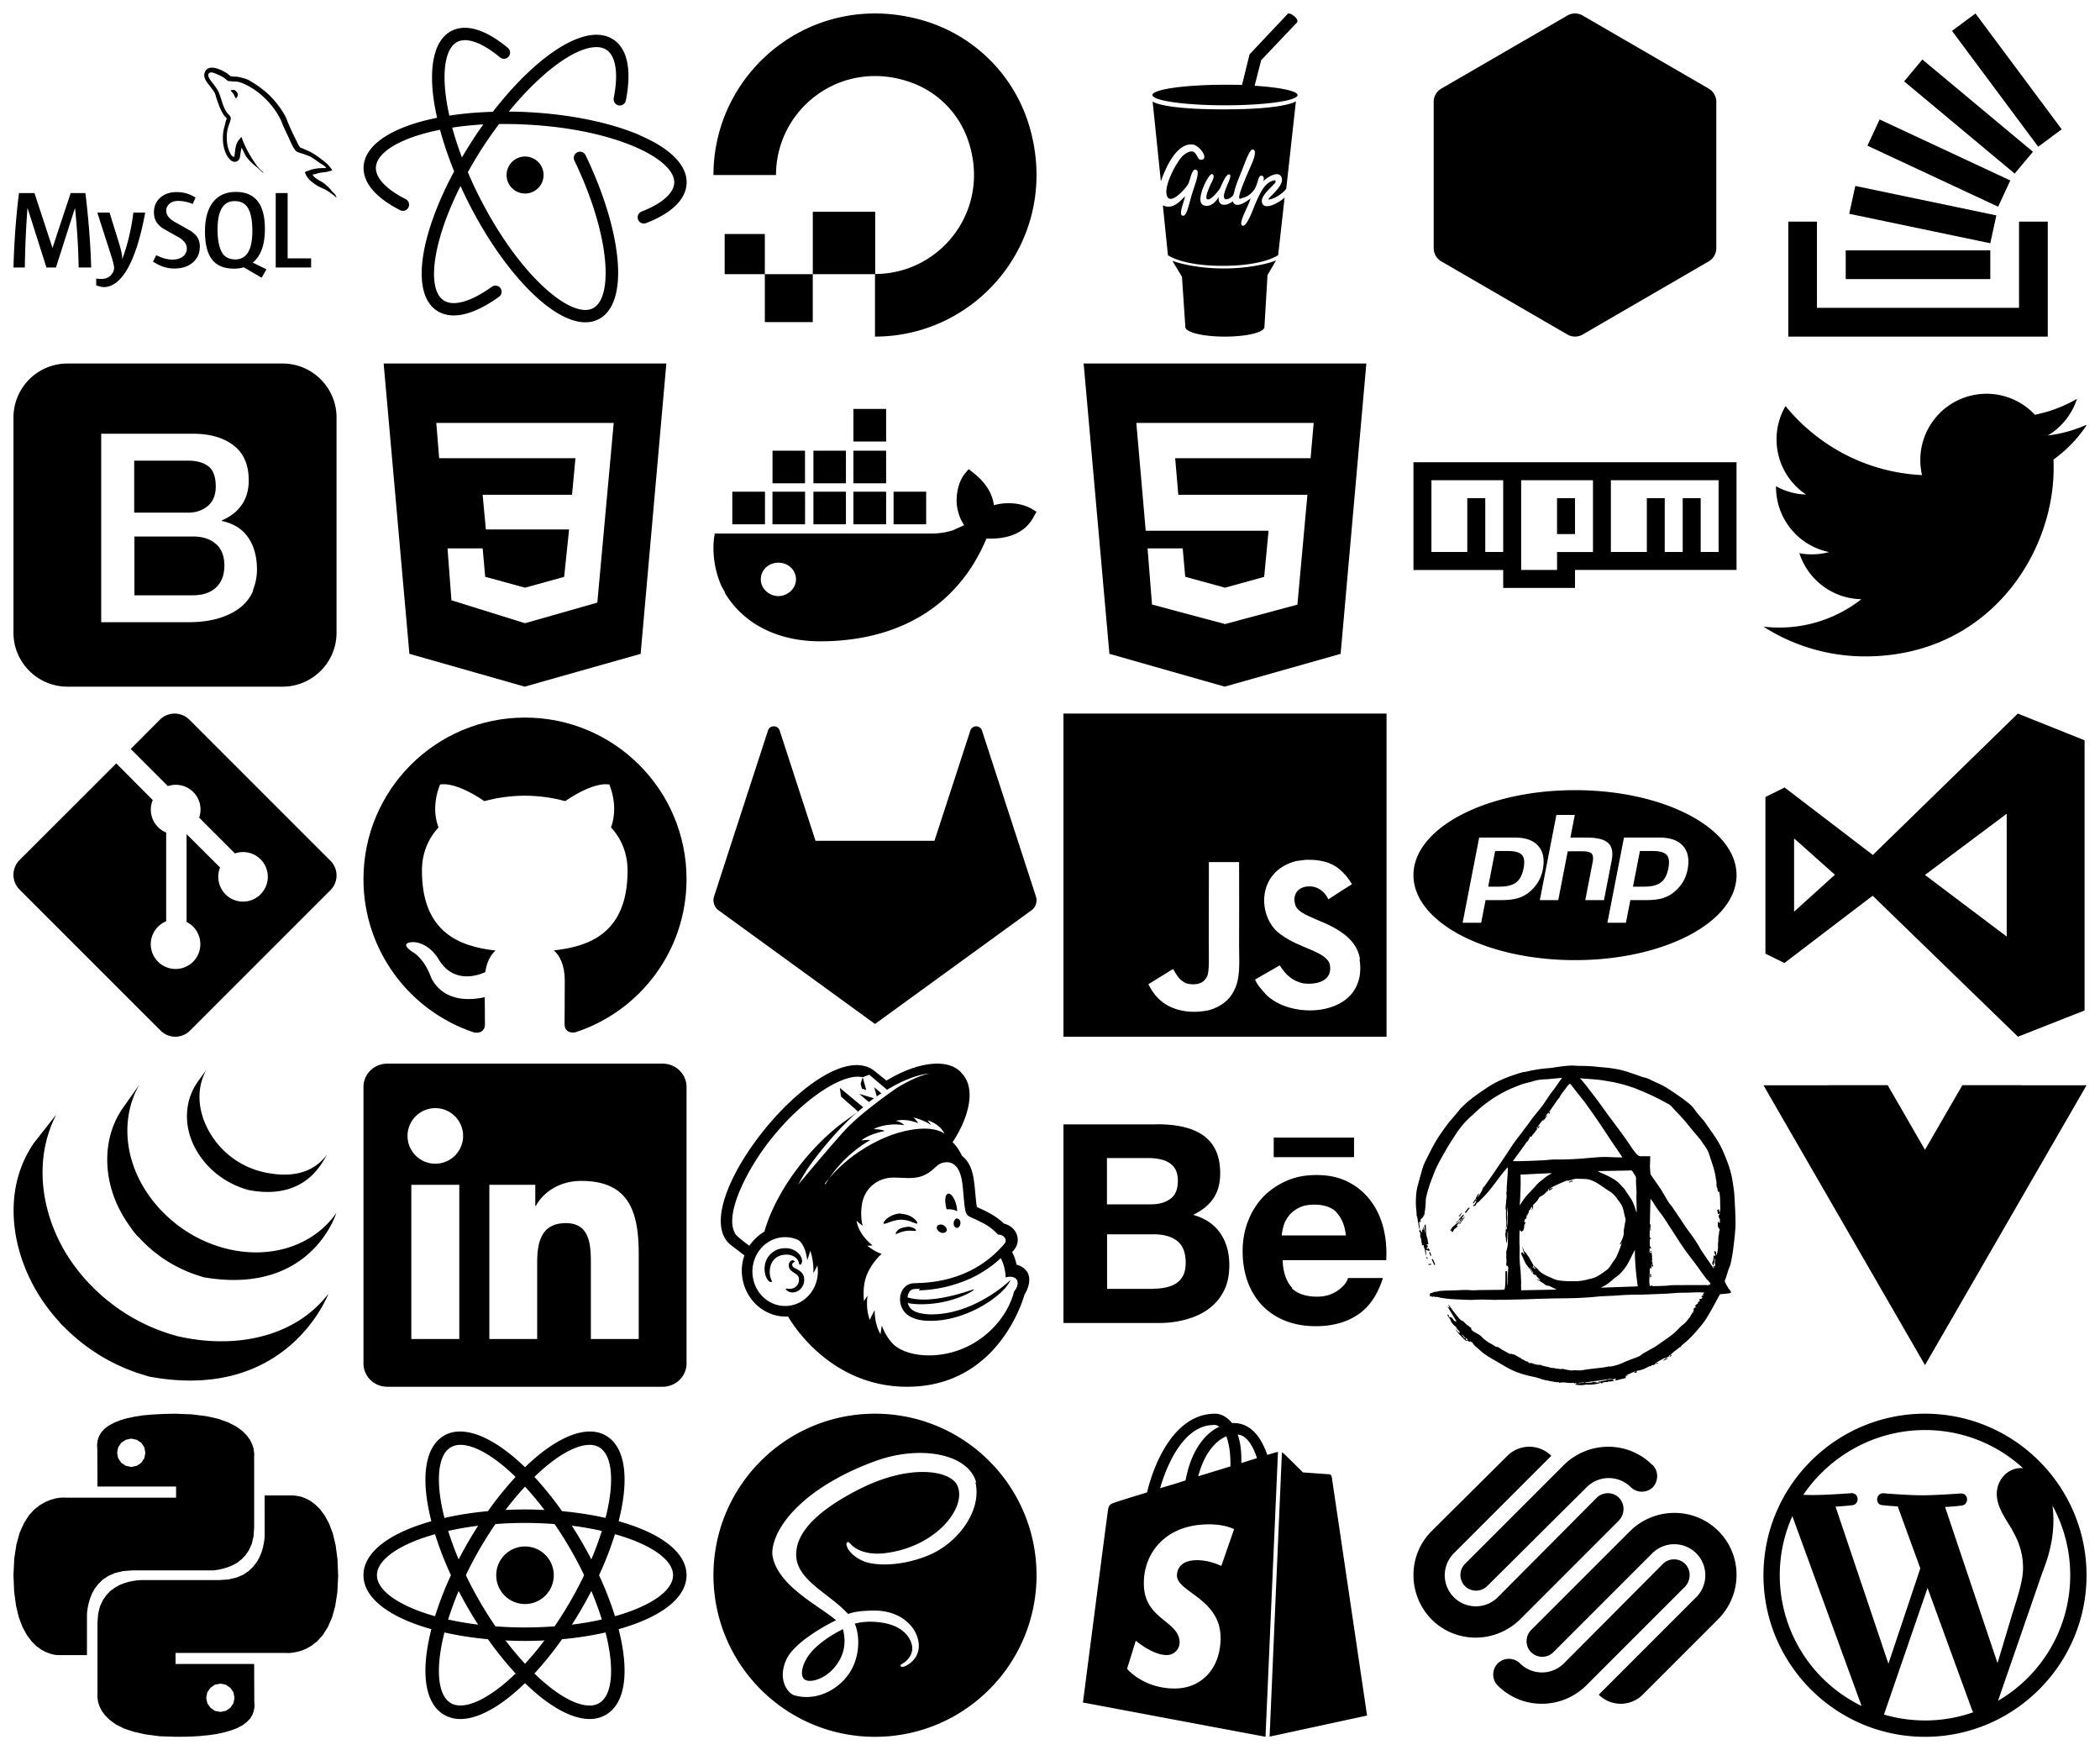 <svg width="156" height="130" xmlns="http://www.w3.org/2000/svg" xmlns:xlink="http://www.w3.org/1999/xlink"><svg viewBox="-1 -1 26 26" width="26" height="26" x="26" xmlns="http://www.w3.org/2000/svg"><path d="M20.496 9.026c-2.183-.93-5.116-1.53-8.25-1.695-.5-.03-.987-.04-1.45-.04 2.318-2.83 4.802-4.73 6.437-4.79.322-.013.595.055.813.196.706.458.905 1.768.545 3.59-.04.25.12.493.36.54.25.05.49-.11.54-.36.45-2.28.12-3.846-.94-4.538-.38-.248-.84-.365-1.35-.346-2.05.077-4.94 2.3-7.59 5.72-1.154.035-2.24.13-3.232.287-.646-2.897-.39-4.977.594-5.477.138-.073.285-.11.457-.124.697-.054 1.66.395 2.71 1.27.194.16.486.14.646-.06a.458.458 0 0 0-.06-.645C9.466 1.51 8.304 1 7.354 1.07a2.244 2.244 0 0 0-.803.22c-1.19.607-1.67 2.327-1.37 4.838.07.52.16 1.062.29 1.62C2.19 8.404.1 9.718.01 11.372c-.06 1.17.865 2.284 2.68 3.222a.46.46 0 1 0 .42-.816C1.66 13.032.88 12.19.927 11.42c.05-1.08 1.772-2.19 4.76-2.78.27.994.62 2.032 1.05 3.09-1.018 1.888-1.756 3.747-2.137 5.4-.56 2.465-.26 4.22.86 4.948.36.234.78.35 1.247.35.935 0 2.067-.46 3.347-1.372a.458.458 0 1 0-.53-.746c-1.544 1.103-2.844 1.472-3.562 1.003-.76-.495-.926-1.943-.46-3.976.32-1.386.907-2.93 1.708-4.52.2.438.41.876.63 1.313 1.425 2.796 3.17 5.227 4.91 6.845 1.386 1.29 2.674 1.963 3.735 1.963.35 0 .68-.075.976-.223 1.145-.585 1.64-2.21 1.398-4.575-.224-2.213-1.06-4.91-2.354-7.6a.46.46 0 1 0-.83.396c2.69 5.602 2.88 10.19 1.37 10.96-1.59.813-5.424-2.355-8.39-8.18-.34-.655-.637-1.3-.9-1.93.34-.608.7-1.22 1.095-1.83.395-.604.806-1.188 1.224-1.745h.394c.54 0 1.126.01 1.734.048 6.53.343 10.975 2.56 10.884 4.334-.04.765-.924 1.538-2.425 2.12a.464.464 0 0 0-.26.596.455.455 0 0 0 .593.262c1.905-.74 2.95-1.756 3.01-2.93.07-1.33-1.17-2.61-3.5-3.6v-.01zM8.08 9.45c-.27.415-.52.827-.764 1.244a23.66 23.66 0 0 1-.723-2.215c.713-.11 1.485-.19 2.31-.24-.28.39-.554.794-.82 1.21v-.01z"/><circle cx="12.005" cy="12" r="1.375"/></svg><svg viewBox="-1 -1 26 26" width="26" height="26" x="78" y="78" xmlns="http://www.w3.org/2000/svg"><path d="M6.938 4.503c.702 0 1.34.06 1.92.188.577.13 1.07.33 1.485.61.41.28.733.65.96 1.12.225.47.34 1.05.34 1.73 0 .74-.17 1.36-.507 1.86-.338.5-.837.9-1.502 1.22.906.26 1.576.72 2.022 1.37.448.66.665 1.45.665 2.36 0 .75-.13 1.39-.41 1.93-.28.55-.67 1-1.16 1.35-.48.348-1.05.6-1.67.767a7.316 7.316 0 0 1-1.91.254H0V4.51h6.938v-.007zM16.94 16.665c.44.428 1.073.643 1.894.643.59 0 1.1-.148 1.53-.447.424-.29.68-.61.78-.94h2.588c-.403 1.28-1.048 2.2-1.9 2.75-.85.56-1.884.83-3.08.83-.837 0-1.584-.13-2.272-.4a4.948 4.948 0 0 1-1.72-1.14 5.1 5.1 0 0 1-1.077-1.77c-.253-.69-.373-1.45-.373-2.27 0-.803.135-1.54.403-2.23.27-.7.644-1.28 1.12-1.79.495-.51 1.063-.895 1.736-1.194s1.4-.433 2.22-.433c.91 0 1.69.164 2.38.523a4.8 4.8 0 0 1 1.66 1.4c.44.586.75 1.26.94 2.02.19.75.25 1.54.21 2.38h-7.69c0 .84.28 1.632.71 2.065l-.08.03zm-10.24.05c.317 0 .62-.03.906-.093.29-.06.548-.165.763-.3.21-.135.39-.328.52-.583.13-.24.19-.57.19-.96 0-.75-.22-1.29-.64-1.62-.43-.32-.99-.48-1.69-.48H3.24v4.05H6.7v-.03zm13.607-5.65c-.352-.385-.94-.592-1.657-.592-.468 0-.855.074-1.166.238-.302.15-.55.35-.74.59-.19.24-.317.48-.392.75-.075.26-.12.5-.135.71h4.762c-.07-.75-.33-1.3-.68-1.69v.01zM6.52 10.45c.574 0 1.05-.134 1.425-.412.374-.27.554-.72.554-1.338 0-.344-.07-.625-.18-.846-.13-.22-.3-.39-.5-.512-.21-.124-.45-.21-.72-.257a4.426 4.426 0 0 0-.84-.074H3.23v3.44h3.29zm9.098-4.958h5.968v1.454h-5.968V5.48v.01z"/></svg><svg viewBox="-1 -1 26 26" width="26" height="26" y="26" xmlns="http://www.w3.org/2000/svg"><path d="M20 0H4a4.01 4.01 0 0 0-4 4v16c0 2.2 1.8 4 4 4h16c2.2 0 4-1.8 4-4V4c0-2.2-1.8-4-4-4zm-2.187 16.855c-.2.482-.517.907-.923 1.234-.42.34-.952.62-1.607.82-.654.203-1.432.305-2.333.305H6.518v-14h6.802c1.258 0 2.266.283 3.02.86.76.58 1.138 1.444 1.138 2.61 0 .705-.172 1.31-.518 1.81-.344.497-.84.886-1.48 1.156v.046c.854.18 1.515.585 1.95 1.215s.658 1.426.658 2.387c0 .538-.104 1.05-.3 1.528l.025.027zm-2.776-3.45c-.41-.375-.986-.558-1.73-.558H8.985v4.368h4.334c.74 0 1.32-.192 1.73-.58.41-.385.62-.934.62-1.64-.007-.69-.21-1.224-.62-1.59h-.017zm-.6-2.823c.396-.336.59-.817.59-1.444 0-.704-.175-1.204-.53-1.49-.352-.285-.86-.433-1.528-.433h-4v3.863h4c.583 0 1.08-.17 1.464-.496z"/></svg><svg viewBox="-1 -1 26 26" width="26" height="26" x="26" y="26" xmlns="http://www.w3.org/2000/svg"><path d="M1.5 0h21l-1.91 21.563L11.977 24l-8.565-2.438L1.5 0zm17.09 4.413L5.41 4.41l.213 2.622 10.125.002-.255 2.716h-6.64l.24 2.573h6.182l-.366 3.523-2.91.804-2.956-.81-.188-2.11h-2.61l.29 3.855L12 19.288l5.373-1.53L18.59 4.414z"/></svg><svg viewBox="-1 -1 26 26" width="26" height="26" x="52" xmlns="http://www.w3.org/2000/svg"><path d="M.836 19.365H.832V16.38h2.985v2.985H7.38V14.73h4.635v4.62c4.927-.006 8.73-4.883 6.852-10.066a6.956 6.956 0 0 0-4.15-4.146C9.527 3.255 4.647 7.068 4.647 12H0C0 4.144 7.59-1.976 15.824.595a11.602 11.602 0 0 1 7.58 7.58C25.974 16.41 19.858 24 12 24v-4.635H7.377v3.56h-3.56v-3.56H.833h.002z"/></svg><svg viewBox="-1 -1 26 26" width="26" height="26" x="52" y="26" xmlns="http://www.w3.org/2000/svg"><path d="M4.82 17.275c-.684 0-1.304-.56-1.304-1.24s.56-1.243 1.305-1.243c.748 0 1.31.56 1.31 1.242s-.622 1.24-1.305 1.24zm16.012-6.763c-.135-.992-.75-1.8-1.56-2.42l-.315-.25-.254.31c-.494.56-.69 1.553-.63 2.295.06.562.24 1.12.554 1.554-.254.13-.568.25-.81.377a5.29 5.29 0 0 1-1.68.25H.097l-.06.37a6.98 6.98 0 0 0 .562 3.54l.244.435v.06c1.5 2.483 4.17 3.6 7.078 3.6 5.594 0 10.182-2.42 12.357-7.633 1.425.062 2.864-.31 3.54-1.676l.18-.31-.3-.187c-.81-.494-1.92-.56-2.85-.31l-.018.002zm-8.008-.992h-2.428v2.42h2.43V9.518l-.002.003zm0-3.043h-2.428v2.42h2.43V6.48l-.002-.003zm0-3.104h-2.428v2.42h2.43v-2.42h-.002zm2.97 6.147H13.38v2.42h2.42V9.518l-.007.003zm-8.998 0H4.383v2.42h2.422V9.518l-.01.003zm3.03 0h-2.4v2.42H9.84V9.518l-.015.003zm-6.03 0H1.4v2.42h2.428V9.518l-.03.003zm6.03-3.043h-2.4v2.42H9.84V6.48l-.015-.003zm-3.045 0H4.387v2.42H6.8V6.48l-.016-.003z"/></svg><svg viewBox="-1 -1 26 26" width="26" height="26" y="52" xmlns="http://www.w3.org/2000/svg"><path d="M23.546 10.93L13.067.452a1.55 1.55 0 0 0-2.188 0L8.708 2.627l2.76 2.76a1.838 1.838 0 0 1 2.327 2.341l2.658 2.66a1.838 1.838 0 0 1 1.9 3.039 1.837 1.837 0 0 1-2.6 0 1.846 1.846 0 0 1-.404-1.996L12.86 8.955v6.525c.176.086.342.203.488.348a1.848 1.848 0 0 1 0 2.6 1.844 1.844 0 0 1-2.609 0 1.834 1.834 0 0 1 0-2.598c.182-.18.387-.316.605-.406V8.835a1.834 1.834 0 0 1-.996-2.41L7.636 3.7.45 10.881c-.6.605-.6 1.584 0 2.189l10.48 10.477a1.545 1.545 0 0 0 2.186 0l10.43-10.43a1.544 1.544 0 0 0 0-2.187"/></svg><svg viewBox="-1 -1 26 26" width="26" height="26" x="26" y="52" xmlns="http://www.w3.org/2000/svg"><path d="M12 .297c-6.63 0-12 5.373-12 12 0 5.303 3.438 9.8 8.205 11.385.6.113.82-.258.82-.577 0-.285-.01-1.04-.015-2.04-3.338.724-4.042-1.61-4.042-1.61C4.422 18.07 3.633 17.7 3.633 17.7c-1.087-.744.084-.729.084-.729 1.205.084 1.838 1.236 1.838 1.236 1.07 1.835 2.809 1.305 3.495.998.108-.776.417-1.305.76-1.605-2.665-.3-5.466-1.332-5.466-5.93 0-1.31.465-2.38 1.235-3.22-.135-.303-.54-1.523.105-3.176 0 0 1.005-.322 3.3 1.23.96-.267 1.98-.399 3-.405 1.02.006 2.04.138 3 .405 2.28-1.552 3.285-1.23 3.285-1.23.645 1.653.24 2.873.12 3.176.765.84 1.23 1.91 1.23 3.22 0 4.61-2.805 5.625-5.475 5.92.42.36.81 1.096.81 2.22 0 1.606-.015 2.896-.015 3.286 0 .315.21.69.825.57C20.565 22.092 24 17.592 24 12.297c0-6.627-5.373-12-12-12"/></svg><svg viewBox="-1 -1 26 26" width="26" height="26" x="52" y="52" xmlns="http://www.w3.org/2000/svg"><path d="M23.955 13.587l-1.342-4.135-2.664-8.189a.455.455 0 0 0-.867 0L16.418 9.45H7.582L4.919 1.263C4.783.84 4.185.84 4.05 1.26L1.386 9.449.044 13.587a.924.924 0 0 0 .331 1.023L12 23.054l11.625-8.443a.92.92 0 0 0 .33-1.024"/></svg><svg viewBox="-1 -1 26 26" width="26" height="26" x="78" xmlns="http://www.w3.org/2000/svg"><path d="M15.156 19.432l.636-1.084s-1.444.591-3.86.591c-2.418 0-3.84-.568-3.84-.568l.711 1.183.252 3.729c0 .403 1.314.718 2.936.718 1.623 0 2.938-.314 2.938-.718l.229-3.835v-.016zm.615-7.046c-.769.046-1.153.903-1.539 1.805-.143.33-.63 1.737-.948 1.563-.318-.173.413-1.329.619-2.017-.237.174-1.105.849-1.329.215-.358.314-1.129.48-1.042-.329-.191.345-.621.823-1.139.614-.673-.255.395-2.411.66-2.307.266.121-.053.6-.136.794-.186.419-.398.958-.255 1.063.24.194.904-.703.919-.719.124-.165.479-1.229.763-1.107.285.134-.711 1.541-.34 1.826.076.06.383-.03.569-.239.12-.12.078-.42.479-1.378.404-.959.764-2.156 1.039-2.066s.049.703-.051.943c-.464 1.078-1.268 2.844-.89 2.71.374-.135.569-.135.943-.569.374-.434.345-1.152.599-1.137.24.014.21.254.15.418.24-.27 1.152-.868 1.363-.284.254.688-1.304 1.692-.914 1.632.375-.045.988-.434 1.258-.793l.719-6.5s-.734.6-5.361.6-5.284-.584-5.284-.584l.613 5.93c.33-.928 1.108-2.814 2.322-2.74.554.03 1.303 1.109.658 1.139-.27.015-.3-.539-.614-.614-.239-.046-.554.135-.763.345-.404.404-1.304 2.006-1.184 2.801.15 1.018 1.407-.346 1.617-.75.149-.283.254-1.138.568-1.048.33.09-.029.974-.27 1.737-.27.869-.404 1.781-.732 1.676-.33-.104.209-1.227.178-1.422-.313.299-.883 1.02-1.631.659l.374 3.699s1.019.793 4.073.793 4.118-.793 4.118-.793l.479-4.283c-.389.39-1.617 1.063-1.692.3-.059-.614 1.333-1.498.974-1.514l.06-.069zM17.346.669l-2.659 2.8-.486 1.901c1.881.12 3.189.386 3.189.694 0 .419-2.414.757-5.391.757s-5.39-.343-5.39-.763c0-.419 2.414-.764 5.391-.764.423 0 .844 0 1.264.016l.561-2.276L16.65.039c.068-.09.28-.015.474.15.194.149.299.344.239.434v.03l-.017.016zm-3.834 5.795s-.523 0-.61-.08a.14.14 0 0 1-.036-.09c0-.058.039-.091.09-.11l.044.075c-.021.006-.029.015-.033.023 0 .041.314.069.555.066.239-.003.531-.023.533-.064 0-.012-.023-.023-.061-.033l.045-.072c.063.02.117.058.117.121 0 .11-.141.128-.23.141-.107.015-.412.023-.412.023h-.002z"/></svg><svg viewBox="-1 -1 26 26" width="26" height="26" x="78" y="26" xmlns="http://www.w3.org/2000/svg"><path d="M1.5 0h21l-1.91 21.563L11.977 24l-8.564-2.438L1.5 0zm7.031 9.75l-.232-2.718 10.059.003.23-2.622L5.412 4.41l.698 8.01h9.126l-.326 3.426-2.91.804-2.955-.81-.188-2.11H6.248l.33 4.171L12 19.351l5.379-1.443.744-8.157H8.531z"/></svg><svg viewBox="-1 -1 26 26" width="26" height="26" x="78" y="52" xmlns="http://www.w3.org/2000/svg"><path d="M0 0h24v24H0V0zm22.034 18.276c-.175-1.095-.888-2.015-3.003-2.873-.736-.345-1.554-.585-1.797-1.14-.091-.33-.105-.51-.046-.705.15-.646.915-.84 1.515-.66.39.12.75.42.976.9 1.034-.676 1.034-.676 1.755-1.125-.27-.42-.404-.601-.586-.78-.63-.705-1.469-1.065-2.834-1.034l-.705.089c-.676.165-1.32.525-1.71 1.005-1.14 1.291-.811 3.541.569 4.471 1.365 1.02 3.361 1.244 3.616 2.205.24 1.17-.87 1.545-1.966 1.41-.811-.18-1.26-.586-1.755-1.336l-1.83 1.051c.21.48.45.689.81 1.109 1.74 1.756 6.09 1.666 6.871-1.004.029-.09.24-.705.074-1.65l.046.067zm-8.983-7.245h-2.248c0 1.938-.009 3.864-.009 5.805 0 1.232.063 2.363-.138 2.711-.33.689-1.18.601-1.566.48-.396-.196-.597-.466-.83-.855-.063-.105-.11-.196-.127-.196l-1.825 1.125c.305.63.75 1.172 1.324 1.517.855.51 2.004.675 3.207.405.783-.226 1.458-.691 1.811-1.411.51-.93.402-2.07.397-3.346.012-2.054 0-4.109 0-6.179l.004-.056z"/></svg><svg viewBox="-1 -1 26 26" width="26" height="26" y="78" xmlns="http://www.w3.org/2000/svg"><path d="M1.534 5.874c-2.123 3.05-1.86 7.017-.237 10.256.037.079.078.154.118.229.023.052.049.1.077.149.013.028.031.057.047.083.026.052.054.102.081.152l.157.265c.029.049.057.097.09.146.055.094.12.187.177.281.026.039.05.078.079.117a6.36 6.36 0 0 0 .31.444c.078.107.156.211.24.315.027.038.057.076.085.114l.221.269c.027.031.054.067.083.099.098.118.202.233.306.349 0 .002.003.004.005.007a3.13 3.13 0 0 0 .424.44c.08.082.16.164.245.244l.101.097c.111.104.222.208.339.308.002 0 .003.002.005.003l.057.05c.102.089.205.178.31.26l.125.105c.085.068.173.133.26.2l.136.104c.093.07.192.139.287.207.035.025.07.05.106.073l.029.023.281.185.12.08c.147.094.293.183.438.271.042.021.084.044.123.068.108.062.22.125.329.183.06.034.122.063.184.094.075.042.153.083.233.125a.324.324 0 0 1 .056.023c.033.015.064.031.096.047.12.06.245.117.375.174.024.01.05.02.076.034.144.063.288.123.437.182.034.01.07.027.105.04.135.051.274.103.411.152l.05.018c.153.052.304.102.459.15.036.01.073.023.111.033.159.048.313.105.473.136 10.26 1.87 13.242-6.169 13.242-6.169-2.505 3.262-6.95 4.122-11.16 3.165-.156-.036-.312-.086-.469-.132a13.522 13.522 0 0 1-.567-.181l-.062-.024c-.136-.046-.267-.097-.4-.148a1.613 1.613 0 0 0-.11-.041c-.147-.059-.29-.12-.432-.183-.031-.01-.057-.024-.088-.036a23.41 23.41 0 0 1-.361-.17 1.483 1.483 0 0 1-.106-.052c-.094-.044-.188-.094-.28-.142a3.942 3.942 0 0 1-.187-.096c-.113-.06-.226-.125-.339-.187-.034-.024-.073-.044-.112-.066a15.902 15.902 0 0 1-.438-.269 2.104 2.104 0 0 1-.118-.079 6.002 6.002 0 0 1-.312-.206c-.035-.023-.067-.048-.103-.073a9.541 9.541 0 0 1-.294-.212c-.042-.034-.087-.066-.132-.1-.088-.069-.177-.135-.265-.208l-.118-.094a10.58 10.58 0 0 1-.334-.281.258.258 0 0 0-.037-.03l-.347-.316-.1-.094c-.082-.083-.166-.163-.25-.245l-.097-.1a9.07 9.07 0 0 1-.309-.323l-.015-.016a17.944 17.944 0 0 1-.313-.354c-.027-.031-.052-.064-.08-.097l-.226-.277a21.248 21.248 0 0 1-.34-.448C2.16 11.786 1.315 7.386 3.184 3.777"/><path d="M8.121 3.305c-1.539 2.209-1.452 5.163-.254 7.499a9.1 9.1 0 0 0 .677 1.132c.23.33.484.72.792.986.107.122.223.24.344.359l.09.09c.114.11.231.218.35.325l.015.013a9.855 9.855 0 0 0 .414.342c.034.023.063.05.096.073.14.108.281.212.427.315l.015.009c.062.045.128.086.198.13.028.018.06.042.09.06.106.068.21.132.317.197.017.007.032.016.048.023.09.055.188.108.282.157.033.02.065.035.099.054.067.033.133.068.197.102l.032.014c.135.066.273.128.408.19.034.013.063.024.092.038.111.048.224.094.335.137.05.017.097.037.144.052.102.038.209.073.31.108l.14.045c.146.045.294.104.448.129 7.92 1.313 9.754-4.787 9.754-4.787-1.651 2.376-4.846 3.508-8.251 2.624a8.03 8.03 0 0 1-.448-.13c-.048-.013-.09-.028-.136-.042-.104-.036-.211-.071-.312-.109l-.144-.054c-.112-.045-.226-.087-.335-.135-.034-.015-.065-.025-.091-.04-.14-.063-.281-.125-.417-.192l-.206-.107-.119-.06a5.67 5.67 0 0 1-.265-.15.62.62 0 0 1-.062-.034c-.106-.066-.216-.13-.317-.198-.034-.019-.065-.042-.097-.062l-.208-.136c-.144-.1-.285-.208-.427-.312-.032-.029-.063-.053-.094-.079-1.497-1.177-2.678-2.786-3.238-4.608-.59-1.894-.46-4.018.559-5.742"/><path d="M13.66 1.384c-.908 1.332-.995 2.986-.37 4.455.664 1.56 2.022 2.785 3.604 3.365.065.025.128.046.195.07l.088.027c.092.029.185.063.28.084 4.376.844 5.56-2.247 5.879-2.701-1.042 1.496-2.789 1.855-4.932 1.334a4.844 4.844 0 0 1-.516-.16 6.344 6.344 0 0 1-.617-.254 6.521 6.521 0 0 1-1.08-.66c-1.92-1.454-3.109-4.23-1.857-6.491"/></svg><svg viewBox="-1 -1 26 26" width="26" height="26" x="26" y="78" xmlns="http://www.w3.org/2000/svg"><path d="M20.447 20.452h-3.554v-5.569c0-1.328-.027-3.037-1.852-3.037-1.853 0-2.136 1.445-2.136 2.939v5.667H9.351V9h3.414v1.561h.046c.477-.9 1.637-1.85 3.37-1.85 3.601 0 4.267 2.37 4.267 5.455v6.286zM5.337 7.433a2.062 2.062 0 0 1-2.063-2.065 2.064 2.064 0 1 1 2.063 2.065zm1.782 13.019H3.555V9h3.564v11.452zM22.225 0H1.771C.792 0 0 .774 0 1.729v20.542C0 23.227.792 24 1.771 24h20.451C23.2 24 24 23.227 24 22.271V1.729C24 .774 23.2 0 22.222 0h.003z"/></svg><svg viewBox="-1 -1 26 26" width="26" height="26" x="52" y="78" xmlns="http://www.w3.org/2000/svg"><path d="M11.026 1.854l.324.105-.262-.95-.153.472.09.372m.532.992c.103-.077.225-.167.363-.265h.017l-1.11-.336.72.61.01-.01zm-.817.715l-.106.092.118-.08-.012-.01zm.387-.32L9.387 1.8l.09.646L10.74 3.56c.05-.04.097-.086.147-.124l.24-.195zm1.347-1.035l-.534-.447.195.675c.105-.075.22-.15.34-.228zM5.442 14.186c.39.002.675.192.81.388.12.18.075.286.135.337.015.013.03.02.045.02s.03-.002.03-.007c.075-.03.105-.145.12-.225.015-.193-.09-.41-.225-.563a1.344 1.344 0 0 0-1.005-.428h-.015c-.195 0-.36.034-.42.052-.03.01-.09.022-.135.037-.765.3-1.11 1.05-.945 1.8.033.19.116.37.24.518.075.078.15.113.195.113.06 0 .09-.05.045-.135-.015-.043-.12-.223-.135-.55-.012-.332.064-.68.28-.944.158-.196.353-.282.375-.292l.005.006.086-.045.04-.017c.097-.03.042-.018.142-.036h.03c.088-.02.18-.03.27-.03h.032zm8.52-2.593c.263.006.522.062.765.165.166.06.3.12.36.12.03 0 .045-.016.045-.016.03-.024.015-.08-.045-.154-.135-.195-.39-.366-.63-.45a1.544 1.544 0 0 0-.536-.094l.027-.036c-.375 0-.75.135-1.05.375-.226.18-.315.375-.226.39h.017c.074 0 .194-.045.36-.105.36-.135.644-.195.9-.195h.015zm3.37-.771c.266-.024.533.023.773.14-.015-.66-.4-1.402-.69-1.3-.17.06-.2.36-.194.54.01.223.04.42.112.63v-.01z"/><path d="M5.947 15.126a.228.228 0 0 1-.09-.13c-.02-.098-.01-.152.075-.212.065-.045.118-.066.118-.093 0-.024-.055-.055-.13-.055l.017-.043a.348.348 0 0 0-.24.106c-.12.134-.165.404.03.63.224.24.57.3.614.6.01.05.014.1.01.15 0 .045-.017.12-.017.135a.658.658 0 0 1-.656.51h-.142c-.048-.015-.083-.015-.113-.015-.02 0-.036 0-.042.016-.034.045.153.27.498.27h.02c.51-.016.93-.54.83-1.11-.09-.503-.593-.61-.78-.758zm8.987-2.7h.016c.052 0 .082-.01.097-.03.04-.067-.226-.282-.614-.282l-.053.02c-.06 0-.12 0-.18.016l-.165.045c-.03 0-.045.015-.06.015a.848.848 0 0 0-.315.195c-.104.12-.15.225-.104.24h.014c.046 0 .105-.03.21-.07.317-.137.663-.19 1.006-.158.058.003.103.01.148.01zm2.914-.624c-.03.195.06.36.194.39.015 0 .03.015.03.015.135 0 .24-.13.27-.305.03-.19-.06-.362-.21-.383-.01-.004-.018-.004-.026-.004l.026-.03c-.135 0-.255.136-.284.316zm-1.028.708a.467.467 0 0 0 .236.064c.107 0 .2-.045.245-.125.08-.14-.016-.335-.205-.44a.497.497 0 0 0-.234-.064l-.007.01c-.104 0-.194.044-.24.12-.074.135.018.345.207.435z"/><path d="M23.38 15.627h.015a1.263 1.263 0 0 0-.875-.69c-.133-.603-.315-.9-.33-.944.07-.078.135-.158.15-.176.56-.69.194-1.695-.76-1.936-.537-.51-1.023-.75-1.422-.96-.383-.18-.23-.104-.588-.27-.096-.464-.127-1.544-.28-2.31-.134-.674-.41-1.17-.833-1.5-.17-.36-.405-.734-.693-1.004 1.332-2.04 1.68-4.05.705-5.1C18.04.226 17.394 0 16.623 0c-1.09 0-2.424.443-3.774 1.26l-.892-.72C8.203-2.415-2.415 10.65 1.333 13.505l.968.74c-.607 1.688.238 3.704 2 4.35.374.144.81.212 1.244.188 0 0 2.835 5.215 8.835 5.217 6.93 0 8.7-6.79 8.73-6.85 0 0 .554-.832.27-1.523zM1.613 12.64h.007c-.76-1.285.565-3.922 1.507-5.42 2.325-3.706 6.2-6.628 7.96-6.21l.485-.186 1.323 1.118c.91-.548 2.067-1.103 3.15-1.213-.66.146-1.462.49-2.415 1.07-.02.015-2.25 1.53-3.61 2.88-.743.735-3.72 4.305-3.72 4.305.546-1.02.904-1.53 1.767-2.61.495-.615 1.02-1.2 1.545-1.755.255-.255.495-.495.75-.735.093-.078.183-.153.272-.233-.295.204-1.11.772-1.562 1.15C6.805 6.674 4.615 9.6 3.79 12.45h.04c-.41.225-.81.585-1.166 1.073-.015 0-.915-.666-1.05-.884zM5.324 18c-1.34 0-2.43-1.143-2.43-2.555 0-1.41 1.09-2.557 2.43-2.557.35 0 .68.075.976.215 0 0 .517.262.663 1.492.15-.385.228-.7.228-.7a4.44 4.44 0 0 1 .226 1.65c.145-.194.3-.554.3-.554.264 1.574-.88 3.01-2.392 3.01zm2.99-9.028l-.04-.064c.098-.13.21-.255.318-.382a9.36 9.36 0 0 1 3.062-2.854c-.172-.026-.59.03-.664.036.417-.36 1.19-.597 1.725-.705-.154-.1-.528-.126-.712-.13-.056-.015-.056-.015-.12 0 .504-.285 1.438-.45 2.286-.3-.12-.15-.36-.255-.525-.3l-.076-.03.06-.015c.51-.105 1.11 0 1.575.195-.06-.135-.195-.27-.285-.36l-.075-.06c.495.105.96.315 1.32.555-.06-.09-.18-.255-.255-.345.465.135.99.465 1.23.945l.015.045c-.9-.69-3.51-.495-6.12 1.2a10.625 10.625 0 0 0-2.442 2.123c-.177.263-.276.44-.28.446zm14.015 7.964c-.03.06-.36 1.83-2.25 3.315-2.37 1.876-5.506 1.682-6.676.63-.63-.6-.9-1.438-.9-1.438s-.075.48-.09.66c-.48-.81-.435-1.8-.435-1.8s-.256.464-.36.734c-.346-.9-.166-1.815-.166-1.815l-.27.406s-.135-1.02.18-1.86c.345-.9 1.005-1.545 1.14-1.635-.51-.15-1.08-.614-1.08-.614s.225.016.39-.03c0 0-1.005-.72-1.185-1.83.15.18.464.376.464.376-.104-.285-.165-.945-.06-1.575.18-1.215 1.185-1.995 2.325-1.995 1.198 0 2.01.255 3.028-.675.21-.195.375-.36.676-.435.03 0 .12-.03.27-.03a.835.835 0 0 1 .465.12c.554.33.675 1.185.734 1.8.21 2.325.12 1.905 1.065 2.385.448.225.958.435 1.528 1.05v.016c.48 0 .72.39.51.66-1.62 1.935-3.885 2.864-6.404 2.94l-.33.015c-1.02.03-1.35 1.35-.705 2.13.403.495 1.184.66 1.83.66 2.76.06 5.534-1.89 6.014-2.97l.03-.076c-.105.135-2.79 2.655-6.045 2.565 0 0-.36-.015-.69-.09-.436-.105-.78-.3-.9-.75.27.06.615.09 1.02.09 2.355 0 4.05-1.08 3.885-1.095h-.03c-.27.06-3.104 1.154-4.89.584a.888.888 0 0 1 .025-.153c.16-.534.443-.46.9-.48l-.1.117a10.024 10.024 0 0 0 3.943-.93c1.05-.505 1.846-1.15 2.146-1.47.374.63.374 1.44.374 1.44s.136-.054.33-.054c.615 0 .75.555.285 1.11z"/></svg><svg viewBox="-1 -1 26 26" width="26" height="26" xmlns="http://www.w3.org/2000/svg"><path d="M16.405 5.676c-.115 0-.193.014-.274.033v.013h.014c.054.104.146.18.214.273.054.107.1.214.154.32l.014-.015c.094-.066.14-.172.14-.333-.04-.047-.046-.094-.08-.14-.04-.067-.126-.1-.18-.153zM5.77 18.87h-.927a50.854 50.854 0 0 0-.27-4.41h-.008l-1.41 4.41H2.45l-1.4-4.41h-.01a72.892 72.892 0 0 0-.195 4.41H0c.055-1.966.192-3.81.41-5.53h1.15l1.335 4.064h.008L4.25 13.34h1.095c.242 2.015.384 3.86.428 5.53zm4.017-4.08c-.378 2.045-.876 3.533-1.492 4.46-.482.716-1.01 1.073-1.583 1.073-.153 0-.34-.046-.566-.138v-.494c.11.017.24.026.386.026.268 0 .483-.075.647-.222.197-.18.295-.382.295-.605 0-.155-.077-.47-.23-.944L6.23 14.79h.91l.727 2.36c.164.536.233.91.205 1.123.4-1.064.678-2.227.835-3.483h.88zm12.325 4.08h-2.63v-5.53h.885v4.85h1.745zm-3.32.135l-1.016-.5c.09-.076.177-.158.255-.25.433-.506.648-1.258.648-2.253 0-1.83-.718-2.746-2.155-2.746-.704 0-1.254.232-1.65.697-.43.508-.646 1.256-.646 2.245 0 .972.19 1.686.574 2.14.35.41.877.615 1.583.615.264 0 .506-.033.725-.098l1.325.772.36-.622zM15.5 17.763c-.225-.36-.337-.94-.337-1.736 0-1.393.424-2.09 1.27-2.09.443 0 .77.167.977.5.224.362.336.936.336 1.723 0 1.404-.424 2.108-1.27 2.108-.445 0-.77-.167-.978-.5zm-1.658-.425c0 .47-.172.856-.516 1.156s-.803.45-1.384.45c-.543 0-1.064-.172-1.573-.515l.237-.476c.438.22.833.328 1.19.328.332 0 .593-.073.783-.22a.754.754 0 0 0 .3-.615c0-.33-.23-.61-.648-.845-.388-.213-1.163-.657-1.163-.657-.422-.307-.632-.636-.632-1.177 0-.45.157-.81.47-1.085.315-.278.72-.415 1.22-.415.512 0 .98.136 1.4.41l-.213.476a2.726 2.726 0 0 0-1.064-.23c-.283 0-.502.068-.654.206a.685.685 0 0 0-.248.524c0 .328.234.61.666.85.393.215 1.187.67 1.187.67.433.305.648.63.648 1.168z"/><path d="M23.224 11.486c-.535-.014-.95.04-1.297.188-.1.04-.26.04-.274.167.055.053.063.14.11.214.08.134.218.313.346.407.14.11.28.216.427.31.26.16.555.255.81.416.145.094.293.213.44.313.073.05.12.14.214.172v-.02c-.046-.06-.06-.147-.105-.214-.067-.067-.134-.127-.2-.193a3.223 3.223 0 0 0-.695-.675c-.214-.146-.682-.35-.77-.595l-.013-.014c.146-.013.32-.066.46-.106.227-.06.435-.047.67-.106.106-.027.213-.06.32-.094v-.06c-.12-.12-.21-.283-.334-.395a8.867 8.867 0 0 0-1.104-.823c-.21-.134-.476-.22-.697-.334-.08-.04-.214-.06-.26-.127-.12-.146-.19-.34-.275-.514a17.69 17.69 0 0 1-.547-1.163c-.12-.262-.193-.523-.34-.763-.69-1.137-1.437-1.826-2.586-2.5-.247-.14-.543-.2-.856-.274-.167-.008-.334-.02-.5-.027-.11-.047-.216-.174-.31-.235-.38-.24-1.364-.76-1.644-.072-.18.434.267.862.422 1.082.115.153.26.328.34.5.047.116.06.235.107.356.106.294.207.622.347.897.073.14.153.287.247.413.054.073.146.107.167.227-.094.136-.1.334-.154.5-.24.757-.146 1.693.194 2.25.107.166.362.534.703.393.3-.12.234-.5.32-.835.02-.08.007-.133.048-.187v.015c.094.188.188.367.274.555.206.328.566.668.867.895.16.12.287.328.487.402v-.02h-.015c-.043-.058-.1-.086-.154-.133a3.445 3.445 0 0 1-.35-.4 8.76 8.76 0 0 1-.747-1.218c-.11-.21-.202-.436-.29-.643-.04-.08-.04-.2-.107-.24-.1.146-.247.273-.32.453-.127.288-.14.642-.188 1.01-.027.007-.014 0-.027.014-.214-.052-.287-.274-.367-.46-.2-.475-.233-1.238-.06-1.785.047-.14.247-.582.167-.716-.042-.127-.174-.2-.247-.303a2.478 2.478 0 0 1-.24-.427c-.16-.374-.24-.788-.414-1.162-.08-.173-.22-.354-.334-.513-.127-.18-.267-.307-.368-.52-.033-.073-.08-.194-.027-.274.014-.054.042-.075.094-.09.088-.072.335.022.422.062.247.1.455.194.662.334.094.066.195.193.315.226h.14c.214.047.455.014.655.073.355.114.675.28.962.46a5.953 5.953 0 0 1 2.085 2.286c.08.154.115.295.188.455.14.33.313.663.455.982.14.315.275.636.476.897.1.14.502.213.682.286.133.06.34.115.46.188.23.14.454.3.67.454.11.076.443.243.463.378z"/></svg><svg viewBox="-1 -1 26 26" width="26" height="26" x="104" xmlns="http://www.w3.org/2000/svg"><path d="M11.435.153l-9.37 5.43c-.35.203-.564.578-.563.983V17.43c0 .404.215.78.564.982l9.37 5.435c.35.203.78.203 1.13 0l9.366-5.433a1.14 1.14 0 0 0 .565-.982V6.566c0-.404-.216-.78-.566-.984L12.567.152a1.124 1.124 0 0 0-1.13 0"/></svg><svg viewBox="-1 -1 26 26" width="26" height="26" x="104" y="26" xmlns="http://www.w3.org/2000/svg"><path d="M0 7.334v8h6.666v1.332H12v-1.332h12v-8H0zm6.666 6.664H5.334v-4H3.999v4H1.335V8.667h5.331v5.331zm4 0v1.336H8.001V8.667h5.334v5.332h-2.669v-.001zm12.001 0h-1.33v-4h-1.336v4h-1.335v-4h-1.33v4h-2.671V8.667h8.002v5.331z"/><path d="M10.665 10H12v2.667h-1.335V10z"/></svg><svg viewBox="-1 -1 26 26" width="26" height="26" x="104" y="52" xmlns="http://www.w3.org/2000/svg"><path d="M7.01 10.207h-.944l-.515 2.648h.838c.556 0 .97-.105 1.242-.314.272-.21.455-.559.55-1.049.092-.47.05-.802-.124-.995-.175-.193-.523-.29-1.047-.29z"/><path d="M12 5.688C5.373 5.688 0 8.514 0 12s5.373 6.313 12 6.313S24 15.486 24 12c0-3.486-5.373-6.312-12-6.312zm-3.26 7.451c-.261.25-.575.438-.917.551-.336.108-.765.164-1.285.164H5.357l-.327 1.681H3.652l1.23-6.326h2.65c.797 0 1.378.209 1.744.628.366.418.476 1.002.33 1.752a2.836 2.836 0 0 1-.305.847c-.143.255-.33.49-.561.703zm4.024.715l.543-2.799c.063-.318.039-.536-.068-.651-.107-.116-.336-.174-.687-.174H11.46l-.704 3.625H9.388l1.23-6.327h1.367l-.327 1.682h1.218c.767 0 1.295.134 1.586.401s.378.7.263 1.299l-.572 2.944h-1.389zm7.597-2.265a2.782 2.782 0 0 1-.305.847c-.143.255-.33.49-.561.703a2.44 2.44 0 0 1-.917.551c-.336.108-.765.164-1.286.164h-1.18l-.327 1.682h-1.378l1.23-6.326h2.649c.797 0 1.378.209 1.744.628.366.417.477 1.001.331 1.751z"/><path d="M17.766 10.207h-.943l-.516 2.648h.838c.557 0 .971-.105 1.242-.314.272-.21.455-.559.551-1.049.092-.47.049-.802-.125-.995s-.524-.29-1.047-.29z"/></svg><svg width="26" height="26" viewBox="-1 -1 26 26" x="104" y="78" xmlns="http://www.w3.org/2000/svg"><g fill-rule="evenodd"><path d="M4.603 10.059c.032.024.088.04.032.088-.04.056-.088.104-.12.168-.032.057-.056.073-.104.033.064-.105.128-.201.192-.29zm16.114 8.413c0 .024.008.04.008.064.016-.032.016-.048.025-.064zm0 .072v-.008zm-1.635 3.13l-1.395-7.738c-.024-.007-.056-.023-.112-.04a.53.53 0 0 1 .032.08c.04-.007.056-.007.072-.015 0-.008 0-.016.008-.025l1.395 7.74zm-1.443-9.48c-.008.024-.008.048-.008.072 0-.024 0-.048.009-.072zm.008.16c-.008 0-.008 0-.016-.008v.008c.009.008.009.008.016 0zm-.016.064v-.056c-.023.008-.048.008-.08.016.04.015.08.024.08.04z"/><path d="M23.876 10.468c-.016-.313-.024-.626-.056-.94-.056-.425-.112-.858-.208-1.276a7.223 7.223 0 0 0-.313-1.003c-.152-.386-.305-.779-.497-1.148-.313-.594-.722-1.124-1.098-1.678-.25-.354-.57-.642-.81-1.004-.137-.208-.337-.385-.538-.545-.32-.257-.657-.49-.994-.715a9.909 9.909 0 0 0-.786-.498c-.216-.12-.449-.217-.673-.321-.257-.12-.505-.266-.794-.322-.072-.015-.136-.04-.209-.064-.184-.064-.36-.136-.545-.192-.28-.088-.553-.193-.842-.265a7.731 7.731 0 0 0-.857-.16c-.32-.048-.649-.065-.97-.096a8.174 8.174 0 0 0-.617-.056c-.305-.016-.617-.016-.922-.024-.152-.008-.313-.024-.465-.016a6.839 6.839 0 0 0-.698.064c-.224.024-.448.064-.665.097-.264.032-.528.048-.793.08-.249.032-.505.08-.753.12-.089.017-.177.049-.265.065-.192.04-.393.056-.585.12-.345.105-.69.226-1.026.354a9.433 9.433 0 0 0-.914.425c-.305.168-.594.369-.882.562a13.808 13.808 0 0 0-.81.586 9.61 9.61 0 0 0-.73.65c-.128.128-.232.281-.353.426-.2.233-.4.457-.593.698-.16.201-.305.41-.457.619a10.23 10.23 0 0 0-.72 1.155c-.089.16-.17.321-.25.482-.12.24-.248.473-.36.722-.08.17-.144.354-.193.538-.111.394-.224.796-.328 1.189-.096.353-.12.722-.128 1.083-.008.322.024.635.056.956.008.08-.04.177.056.24-.032.089-.008.138.04.153-.056.088.024.145-.008.225-.008.016.025.048.04.072 0 .025-.008.057 0 .08.008.073.04.145.04.225 0 .056.048.12.064.177.008.024 0 .064-.016.08-.048.056-.04.104.032.137.04.104.025.152.017.2.015.073-.009.097 0 .113.064.128.088.273.096.417 0 .033.016.065.032.105.008 0 0 .152 0 .152.04-.024.072-.032.112-.048.024.104.048.201.08.29.04.064.04.095.024.103.032.145.048.281.104.418 0-.153-.015-.305-.04-.45.113.04.209.08.273.08.008-.024.016-.056.024-.072-.048-.048-.088-.12-.136-.168.016.064 0 .088 0 .113-.032-.017-.072-.033-.112-.049.032-.04.064-.08.112-.128 0-.072-.04-.137-.152-.129.048-.016.096-.04.152-.056.088-.048-.008-.136-.008-.248.008-.137-.072-.273-.096-.418-.04-.224-.032-.562-.056-.786-.048-.04-.089.064-.097.072.025.192.049.385.064.578-.047-.16-.08-.338-.12-.53-.008.056-.016.08-.016.112-.04.04-.008.089.016.145-.056-.025-.12-.016-.12-.016v.225c-.08-.08-.104-.145-.144-.201-.016-.064-.024-.128-.04-.192.016-.04 0-.065 0-.089a4.865 4.865 0 0 1-.024-.193c.008-.008-.008-.128-.008-.128.064.008.105.016.144.016-.08-.104-.024-.169.009-.233.016-.032.072-.04.088-.072.064-.12.169-.217.169-.37 0-.072.024-.152.032-.225.016-.136.032-.272.04-.409.016-.177 0-.353.04-.522.064-.28.144-.561.232-.842.064-.202.137-.393.217-.595.12-.313.232-.626.385-.923.216-.433.465-.85.705-1.276.153-.265.313-.514.482-.77.16-.25.32-.507.504-.74a6.535 6.535 0 0 1 .85-.907c.321-.289.626-.586.97-.85a9.744 9.744 0 0 1 1.427-.917c.409-.216.834-.385 1.259-.546.272-.104.569-.152.85-.24.32-.105.64-.153.978-.161.216-.008.425-.032.64-.056.193-.016.386-.032.594-.056-.024.032-.032.048-.04.064-.088.128-.184.257-.272.385-.072.105-.153.217-.225.321-.128.17-.265.338-.385.515-.184.265-.353.538-.545.802-.192.257-.4.498-.601.747-.265.345-.513.698-.778 1.043-.24.33-.496.643-.73.972-.207.289-.392.594-.593.89-.296.442-.593.876-.89 1.317a82.843 82.843 0 0 1-.705 1.004c-.016.024-.04.032-.064.048-.064.104-.064.16-.088.208-.064.12-.128.241-.2.354-.04.064-.097.12-.145.184-.008-.096.128-.144.064-.265-.04.065-.08.12-.12.185l-.096.192c.032.024.088.04.032.088-.025.04-.048.089-.072.13a.29.29 0 0 0 .088-.081c0 .088-.048.16-.088.232-.032.064-.113.113-.169.16.008.009.064.033.073.041.072-.024.096-.064.104-.04.025-.032.048-.056.056-.08a.29.29 0 0 1 .16-.177.313.313 0 0 0 .08-.064c.24-.25.49-.49.706-.755.337-.41.641-.835.963-1.252.135-.177.296-.353.44-.522.024.184.008.36 0 .53-.024.297-.04.594-.064.899-.008.12 0 .24-.008.36 0 .033-.025.057-.025.09 0 .08.025.168.025.248-.025.297-.057.586-.08.883-.01.064.023.129.039.185-.04.433.048.891-.024 1.349.056-.089.072-.145.072-.2.008-.049 0-.097 0-.153v-.08c.008-.145.04-.298.024-.442a1.494 1.494 0 0 1 .016-.466c.016-.064-.008-.144.032-.225v.12c-.008.458.009.916-.055 1.373-.009.04.024.113-.064.105-.073.144.015.249-.064.329-.017.016.015.088.023.136-.032.097-.032.097.016.105.008.176.024.337.032.505.128-.304.064-.618.12-.931.008.128.017.257.008.393 0 .209-.007.41-.015.618 0 .04-.009.08-.016.12-.025.114-.032.226-.073.33-.032.08-.016.2-.016.297v.305c.032.137-.008.21.016.29-.024.08-.032.104-.024.128l.024.12c.16-.016.089.105.153.169-.049.064-.032.088-.032.12 0 .073-.008.137-.016.21 0 .184-.008.369-.008.545 0 .025.008.048.008.072l-.008.226c.016.024 0 .048-.024.072-.008 0-.032-1.02-.032-1.02h-.12c-.016.481.024.915-.064 1.365-.097.007-.128.024-.233.024-.249 0-.497 0-.746.008-.297 0-.585.007-.882.007-.144 0-.296.017-.44.017-.193 0-.394-.024-.585-.024-.297 0-.586.024-.883.032-.216.008-.432.008-.649.016-.144.008-.289.015-.433.032-.064.008-.12.032-.2.056-.025 0-.08-.008-.128 0-.081.016-.153.064-.233.08-.12.025-.153.056-.137.177v.08c-.008.016.177-.024.177-.024-.017 0-.024.048-.049.088.065-.024.105-.04.145-.056.12.056.224.024.32.049.313.08.633.112.954.144.209.016.41.024.617.032.297.016.594.032.89.032.249 0 .49-.024.737-.024.345 0 .69.015 1.035.024.072 0 .152-.009.232-.009h.585c.522-.015 1.042-.024 1.564-.04.297-.008.601-.023.898-.032l.914-.024c.353-.008.705-.008 1.05-.015.265 0 .521-.01.786-.017.296-.008.601-.032.898-.048.16-.008.32-.024.481-.04.193-.016.393-.04.585-.048.289-.016.586-.024.874-.04.361-.024.722-.056 1.09-.064.337-.016.682-.008 1.019-.016.297-.009.593-.025.898-.033l.506-.024s.336-.008.504-.024c.289-.016.577-.048.866-.056.184-.008.369 0 .553-.008.297-.008.601-.025.898-.025.112 0 .232.017.377.025-.064.056-.105.088-.153.128.032.008.064.025.096.04a.216.216 0 0 1-.127.04c-.017.04-.033.057-.05.137h.145c-.056 0-.104.072-.16.12-.064-.016-.12 0-.152.089.056.032.048.056.04.088-.096.032-.169.064-.128.168-.033.016-.073.032-.113.056-.04.064-.112.08-.096.169.032.008.064.024.088.032-.04.016-.08.04-.12.056-.144.088-.08.128-.048.168a.288.288 0 0 1-.072.04c.016.073.04.089.048.089a2.834 2.834 0 0 0-.12.096c-.025.072-.057.104-.089.153-.032.048-.048.112-.088.16-.168.185-.289.402-.505.546-.08.057-.152.129-.225.201-.144.137-.272.29-.425.418a9.016 9.016 0 0 1-.625.473c-.264.185-.528.37-.793.546-.144.096-.305.168-.457.257-.152.088-.297.168-.45.257-.095.063-.184.152-.288.2-.264.113-.545.21-.818.314-.265.112-.457.208-.657.28a4.525 4.525 0 0 1-.57.153c-.063.016-.136 0-.208.008-.136.025-.272.057-.409.073-.353.048-.706.08-1.058.128-.209.025-.41.064-.618.089-.144.008-.296-.008-.44-.008-.105 0-.217.024-.321.008-.168-.024-.337-.064-.505-.096-.04-.008-.097-.025-.128-.008-.064.032-.12-.016-.185 0-.04.008-.08-.025-.12-.025-.032-.007-.073.009-.113 0-.088-.023-.168-.055-.265-.047-.095.007-.192-.04-.295-.064l-.426-.097a.725.725 0 0 1-.16-.072c-.208 0-.345-.008-.473-.057-.112-.04-.216-.096-.337-.08-.031.009-.056-.007-.088-.007-.024-.033-.048-.097-.072-.097-.16.008-.256-.128-.393-.168-.072-.025-.128-.105-.2-.129-.177-.072-.32-.224-.52-.249-.065-.008-.129-.04-.201-.064.024.032.04.056.064.08-.233-.112-.449-.24-.666-.361-.031-.008-.055-.04-.08-.056l-.216-.144c-.12.024-.168-.025-.2-.04-.217-.153-.465-.25-.674-.418-.088-.073-.192-.12-.256-.209a1.267 1.267 0 0 0-.401-.313 4.561 4.561 0 0 1-.344-.209c-.057-.04-.113-.088-.113-.176 0-.057-.024-.113-.096-.08-.032-.049-.064-.105-.104-.121-.097-.04-.16-.113-.233-.177-.072-.064-.128-.152-.216-.184-.16-.064-.257-.2-.353-.313-.225-.265-.425-.554-.634-.835-.016-.024-.048-.04-.072-.064.032.088.072.16.112.24A.48.48 0 0 1 2.513 18c-.008.008.553.931.553.931.049.073.089.145.137.217a.248.248 0 0 1-.24-.128c-.073-.128-.153-.209-.313-.192a1.398 1.398 0 0 1-.04-.177c-.033 0-.056 0-.113-.008.113.177.209.329.313.506l-.08-.049c.143.153.248.346.432.442.04.184.249.273.297.45l-.113-.025c-.064-.08-.136-.16-.208-.248.016.056.04.104.072.144.096.12.184.24.296.345.04.04.097.057.097.13.064.031.088.039.112.039.016.049-.008.12.088.105.064.12.128.12.217.08.104.105.16.113.232.049 0 .04.008.08.008.112.032-.016.025-.04.025-.08.04.032.064.048.08.064.08.112.152.216.264.305.152.128.289.265.432.385.281.233.594.426.907.602.385.217.754.45 1.146.658.473.25.978.418 1.5.539.192.04.376.08.569.128.168.048.336.12.505.16.256.057.52.105.777.153l.177.024c.072.016.16-.016.176.009.04.064.072.031.12.023.056-.016.12-.016.184-.016.225.008.441.056.666.04.049 0 .12-.04.16.04.073-.032.113-.032.145-.04.008.072 0 .072-.015.08-.017.008-.041.016-.073.04.289.056.561.064.801 0 .418.032.778-.016 1.123-.136.032.04.056.096.104.016.016-.024.056-.033.089-.04.072-.017.16-.049.224-.025.072.025.097-.04.152-.04a1.5 1.5 0 0 0 .273-.024c.048-.008.097-.032.153-.048a.388.388 0 0 0-.177-.04 4.98 4.98 0 0 1 .273-.128c-.016.023-.032.055-.064.055h.112c-.025 0-.057.073-.097.12l.81-.2c-.089-.169.096-.112.16-.209-.08.025-.16.048-.24.064.272-.136.553-.256.825-.377-.04.048-.088.073-.16.113.048.008.08.008.104.015.128.04.097-.08.136-.152.153 0 .217-.024.289-.048.08-.025.16-.048.24-.08.129-.056.249-.128.377-.192.025-.009.064 0 .096 0 .089-.057.12-.105.145-.097.112.016.191-.024.224-.128.056-.04.096-.073.136-.097.176-.096.344-.192.52-.289.065 0 .097 0 .113-.008.105-.049.201-.104.297-.16a.688.688 0 0 1-.08-.04c.08-.017.103-.024.152-.04.192-.226.457-.378.657-.555.089-.008.089-.032.089-.048.031-.04.064-.088.103-.12.177-.161.369-.298.53-.466.232-.233.456-.474.665-.723.192-.225.385-.45.545-.699.225-.345.417-.698.617-1.06.145-.256.273-.513.418-.77.015-.024.048-.056.072-.056.216-.025.433-.04.641-.064.048-.008.104-.04.153-.064-.025-.04-.04-.089-.064-.129-.033-.049-.08-.088-.113-.137a.76.76 0 0 1-.08-.136c-.024-.04-.048-.072-.072-.113a2.916 2.916 0 0 1-.137-.272c-.008-.025-.025-.064-.016-.088.144-.313.2-.65.337-.964.136-.32.176-.682.24-1.027.056-.33.089-.658.128-.987.025-.233.057-.458.064-.69.049-.37.032-.715.025-1.061-.008-.305-.025-.618-.04-.923zM3.761 20.35c-.056-.064-.104-.136-.16-.2l.025-.025c.087.097.175.193.263.298-.048-.025-.104-.04-.128-.073zm.128.073c.025-.008.05-.008.073-.016.024.04.04.088.064.136-.112-.008-.168-.056-.136-.12zm8.339 3.315v-.024l.448-.048v.024c-.152.024-.296.04-.448.048zm2.02-.208c-.112.024-.233.04-.345.056-.04.008-.088.048-.104-.024-.016.008-.032.008-.048.016.04.12.136.024.216.072-.176.025-.344.04-.513.064v-.016l.153-.024v-.024a2.347 2.347 0 0 0-.241-.016c-.024 0-.056.032-.08.04-.032.008-.064.016-.104.016-.136.008-.272.008-.401.016-.008 0-.024-.008-.032-.008v-.024l1.603-.216c.008.016.008.032.016.048-.048 0-.08.016-.12.024zm.12-.08c.185-.025.354-.04.53-.064-.369.104-.49.12-.53.064zM7.385 7.24c.256-.353.521-.706.778-1.067.08-.105.144-.217.224-.322.024-.032.056-.048.096-.08l-.008-.015c.032-.04.064-.073.08-.105.041-.064.065-.137.097-.209a.117.117 0 0 1 .032-.031c.113.056.113-.064.153-.105a5.57 5.57 0 0 0 .208-.249c.048-.064.096-.12.137-.192.007-.024-.017-.064-.025-.097h-.024c.025-.015.049-.04.073-.056.008 0 .008 0 .015-.008a3.453 3.453 0 0 1 .457-.578c-.016.04-.032.08-.048.113.008 0 .008.008.016.008.096-.128.2-.249.297-.378-.008-.007-.016-.016-.025-.016-.04.04-.071.08-.112.121-.008-.008-.015-.016-.024-.016.08-.105.16-.209.24-.329.017.024.033.056.065.12.032-.08.064-.136.088-.192-.024.024-.056.048-.08.072l-.024-.024.144-.216c.153-.217.305-.442.457-.66.057-.08.128-.143.177-.224.152-.305.393-.546.577-.827.04-.056.096-.104.144-.152.04-.049.072-.032.104.008.217.273.433.554.65.827.16.2.32.393.473.602.184.257.36.514.545.77.208.297.417.595.617.9.305.45.593.899.898 1.348.225.33.45.65.665.98h-.409c-.376-.008-.762-.04-1.138-.024-.513.024-1.034.08-1.547.12a22.68 22.68 0 0 1-1.956.064c-.233 0-.465.033-.698.05-.28.015-.553.031-.834.039-.329.016-.649.024-.978.032-.184.008-.377 0-.577 0zm9.196 3.693v.073c-.008 0-.016.008-.032.008-.032-.113-.064-.233-.105-.346a2.695 2.695 0 0 0-.313-.674c-.16-.225-.304-.457-.465-.69-.04-.057-.096-.105-.144-.153-.169-.185-.337-.377-.554-.514a6.545 6.545 0 0 0-1.002-.514 2.246 2.246 0 0 1-.28-.144h.192l1.37-.025c.297-.007.586-.007.883-.023.071 0 .112.024.152.088.072.12.144.24.224.361.008.016.024.04.024.064 0 .177 0 .362.008.538.008.185.025.362.032.546 0 .185-.016.377-.008.57.008.273.016.554.016.835zM7.954 8.245c.377-.016.737-.04 1.107-.056.287-.016.584-.025.873-.04.12-.008.232-.016.352 0-.127.064-.256.128-.368.208-.145.097-.28.225-.425.33a2.405 2.405 0 0 0-.393.369c-.152.184-.32.345-.481.521-.113.129-.241.25-.337.386-.136.176-.257.368-.385.57.04-.764.088-1.518.056-2.289zm5.235 7.723c-.256.064-.52.136-.786.168-.224.033-.456.025-.689.025a7.744 7.744 0 0 1-.618-.025c-.232-.023-.465-.047-.69-.152-.192-.088-.392-.168-.584-.265-.193-.096-.385-.208-.53-.385-.104-.129-.248-.233-.377-.346.025.097.08.177.169.233-.04.048-.097.025-.177-.104-.024.016-.048.024-.064.032.024-.056.048-.113.072-.16-.032-.065-.072-.137-.104-.202a6.755 6.755 0 0 1-.184-.32c-.016-.025-.016-.049-.032-.073a1.795 1.795 0 0 1-.113-.144c-.064-.096-.12-.2-.2-.297 0 .024.008.048.008.08-.008 0-.016.008-.016.008l-.169-.41c-.008 0-.008 0-.016.009l.144.53c-.007 0-.015.007-.024.007a.527.527 0 0 1-.064-.103c-.016-.065-.064-.065-.103-.04-.025.016-.041.072-.033.096.057.136.12.273.185.41a.955.955 0 0 0 .056.136c.008.016.032.032.032.056.032.064.057.128.096.184.073.097.153.193.225.289.072.096.136.201.2.297.008.016.032.016.04.024.04.12.176.209.272.16.025.185.225.25.305.426a3.643 3.643 0 0 1-.232-.104c-.009.008-.009.016-.017.032.096.048.193.096.28.152.081.049.161.097.233.152a.731.731 0 0 0 .345.17.086.086 0 0 0-.015-.033c.224.104.456.217.633.304-.834.017-1.724.033-2.646.049 0-.152-.008-.297-.008-.45 0-.064.016-.12.007-.184-.024-.369-.024-.739-.072-1.1a7.864 7.864 0 0 1-.04-1.149c.008-.208-.008-.424-.016-.633 0-.281 0-.555.009-.835 0-.04.016-.072.032-.113h.024c.008.017 0 .04.016.049.024.024.064.064.08.056.048-.032.12-.064.136-.113.04-.096.057-.2.057-.296 0-.072.032-.12.063-.169.017-.024.025-.048.041-.08-.032-.024-.064-.04-.104-.072.032-.089.024-.193.145-.24.015-.01.015-.05.024-.073.008-.065.015-.137.024-.201a.217.217 0 0 0 .04.047.128.128 0 0 1 .016-.024c0-.032-.008-.096 0-.096.096-.016.056-.12.104-.168.008-.009-.008-.033-.008-.05 0-.015 0-.039.008-.039.111-.024.096-.144.168-.2.024-.017.032-.04.064-.08.064.111-.048.168-.056.248.136-.08.176-.273.096-.33a.476.476 0 0 0 .088-.088c.088-.096.184-.184.264-.28.057-.072.089-.16.145-.233.032-.04.096-.072.144-.097.145-.08.28-.168.369-.304.016-.016.04-.032.064-.048.024-.017.072-.017.08-.04.009-.016-.016-.057-.032-.08.032-.017.064-.049.128-.081-.024.048-.032.08-.048.113l.04.04c.072-.057.184-.12.257-.169 0-.008-.04-.04-.04-.04-.049.025-.12.064-.193.097.016-.025.016-.04.025-.048.112-.073.224-.145.344-.202.28-.128.561-.256.842-.376.048-.025.112-.008.168-.008.024 0 .04 0 .064-.008.128-.04.257-.08.385-.113a.67.67 0 0 1 .177-.024c.24.008.48.008.72.024.105.008.201.032.297.064a3.01 3.01 0 0 1 .36.152c.137.073.265.153.394.242.232.152.449.32.681.457.225.137.401.321.545.53.177.249.377.474.457.779l.12.53c.025.096.08.192.057.304-.04.201-.073.41-.105.61-.016.082-.032.162-.023.242.015.25-.081.466-.177.69-.032.073-.08.145-.12.225a.243.243 0 0 0 .063.033l.073-.145c.008 0 .008 0 .016.009-.04.112-.072.232-.113.345-.096.249-.192.505-.312.746-.064.137-.177.249-.257.378-.08.112-.144.232-.224.337a1.138 1.138 0 0 1-.24.24 6.15 6.15 0 0 1-.674.45 1.683 1.683 0 0 1-.473.177zm-4.273-.427l-.008.009c-.017-.008-.04-.016-.056-.032l-.193-.29a.091.091 0 0 1-.016-.08c.089.137.177.265.273.393zm4.987 1.1c.36-.152.657-.368.93-.618.04-.04.08-.08.128-.112.337-.209.585-.498.81-.819.256-.37.425-.787.633-1.18a.832.832 0 0 1 .048-.088c-.016.915.089 1.814.209 2.721l-2.758.096zm8.13-.24c-.009.016-.025.032-.033.048-.008-.016-.008-.04-.016-.073-.048.129-.152.065-.224.065-.433.008-.874.008-1.307.008-.417 0-.842 0-1.259.007-.136 0-.28.032-.417.04-.328.016-.657.025-.986.032-.024 0-.048-.04-.088-.071a.551.551 0 0 1-.048.072c-.009-.016-.025-.032-.04-.056a.468.468 0 0 1-.025.064h-.023c-.016-.112-.048-.216-.048-.329 0-.24.024-.481.032-.723.008-.112 0-.216 0-.32l.088.063a.678.678 0 0 1 .048-.079s-.016-.009-.032-.024c.015-.009.031-.025.031-.033.008-.024.025-.048.025-.064 0-.056-.017-.104-.025-.152.008 0 .016 0 .025-.009l.048.241h.024c-.032-.056.072-.104-.016-.168-.008-.008.008-.056.008-.08-.025-.048-.04-.096-.064-.16a.197.197 0 0 1 .056-.025c-.032-.016-.056-.032-.08-.04.08-.072.08-.112.008-.192.016-.008.032-.008.032-.016 0-.072 0-.144-.016-.216-.016-.081.024-.177-.096-.225a.24.24 0 0 0 .032.064s-.025.008-.048.024c-.105-.097-.04-.226-.064-.37.056.016.096.033.136.05-.016-.058-.056-.122-.08-.194h-.033v-.53c0 .008.056.008.089.016 0-.008.007-.016.007-.024-.024-.032-.056-.064-.088-.104l.016-.016c-.064-.08-.032-.192-.032-.217v-.562c.08.08-.04.185.08.233v-.08h-.008c-.008-.12-.008-.24-.016-.361h-.016c-.008.016-.008.024-.016.04h-.016l.048-1.919c.08.105.168.201.225.305.184.338.425.627.649.932.193.265.369.553.545.826.217.33.425.658.642.988.16.249.329.498.496.739.153.216.313.425.474.634.136.184.28.37.416.554.16.225.32.45.481.666.08.112.169.225.256.337.05.064.121.113.17.152-.008 0-.017 0-.033-.008.025.032.04.056.057.073.088.048.096.096.048.168zm.408-2.007v-.056c0 .016.008.04 0 .056zm.273-3.54c-.008 0-.056-.049-.064-.057-.008.025 0 .049-.016.08-.009-.023-.064-.015-.064-.039-.009.112.047.225.04.337.024-.016.12-.024.144-.048a.063.063 0 0 0 .032.016c-.16.12-.12.24-.048.378.016.031.064.096.016.16-.016.016.008.064.016.104h.023v.016l-.072.024c-.016-.024-.112-.072-.112-.113v.41c.08.025.08.137.112.193a.24.24 0 0 0 .033-.064l.008.007a.917.917 0 0 1-.032.145c-.016.072-.032.136-.04.209 0 .007.016.024.016.032-.088.2-.04.425-.072.633-.024.153 0 .314-.016.474a4.393 4.393 0 0 1-.08.418c-.009.024-.025.032-.065.048a.647.647 0 0 0-.008-.25c-.008 0-.113-.055-.12-.055 0 .113.063.265.088.393-.025-.008-.12-.064-.128-.064-.017.096-.017.225-.025.329-.008.08-.08.152-.088.24 0 .05.056.081.048.161h.064c0-.16.073-.304.073-.473h.023c.009.016.033.032.025.04-.016.089-.05.185-.04.273 0 .048.039.096.024.152a.782.782 0 0 0-.033.17c-.008-.041-.016-.057-.016-.08l-.088-.01c-.008.049.056.097.048.137-.008.008-.016.008-.032.017l-.265-.386a80.97 80.97 0 0 1-.625-.923 1.923 1.923 0 0 1-.145-.24 11.256 11.256 0 0 0-.826-1.23c-.232-.296-.417-.618-.633-.93-.2-.297-.4-.586-.601-.884-.072-.096-.16-.184-.225-.289-.208-.329-.393-.666-.6-.995-.177-.273-.369-.538-.554-.803-.064-.088-.128-.185-.192-.281a.112.112 0 0 1-.016-.056 12.359 12.359 0 0 1-.04-.521c0-.161.016-.322.016-.49v-.145c0-.04.008-.072.008-.112.007-.008.015-.024.023-.032-.232 0-.473-.009-.705 0-.153.007-.233-.057-.337-.17-.305-.344-.53-.738-.794-1.107a49.5 49.5 0 0 0-.761-1.044c-.209-.28-.418-.554-.626-.835-.232-.32-.457-.642-.697-.963a116.371 116.371 0 0 0-.882-1.156c-.137-.177-.29-.345-.442-.53.105.017.201.032.297.04l.385.025c.289.023.577.04.865.08.241.032.482.08.73.12.53.088 1.05.233 1.556.401.297.097.585.225.874.346.65.265 1.267.586 1.876.923.192.104.305.273.448.425.21.217.418.434.618.658.232.265.448.538.673.811.2.24.408.482.61.723.063.072.112.16.168.24.128.193.272.378.384.587.08.153.128.33.184.498.08.249.16.49.241.738.056.185.104.378.144.57.032.129.024.265.064.393.049.17 0 .353.049.522.007.017.015.04.023.057.032.031.056.064.008.112-.007.008-.007.04 0 .064.017-.016.025-.032.04-.056 0 .016.008.024.008.032 0 .031-.008.064 0 .096 0 .016.016.04.024.056.016-.017.032-.025.064-.049.072.273.08.546.08.827 0 .265.048.53-.063.787.023-.088-.033-.169-.009-.25z"/><path d="M17.591 13.976c.008 0 .016.008.016.008l-.008-.009c0-.007 0-.007-.008 0zm1.267 7.932a.759.759 0 0 1-.29.144c-.008-.008-.008-.016-.016-.024.089-.056.185-.112.273-.168.008.015.024.031.032.047zM3.825 11.03c.089-.112.177-.225.273-.337.007.008.071.024.08.032-.089.113-.209.265-.297.385-.017-.016-.04-.072-.056-.08zm-2.277 3.934c-.064-.136-.128-.281-.192-.417a.277.277 0 0 1 .072-.033c.089.128.128.28.193.418 0 0-.064.032-.072.032zm2.045-3.854c-.048.073-.096.153-.144.226-.008-.009-.097.031-.105.023.049-.072.169-.2.217-.273.008.008.016.017.032.025zM18 22.238c.008 0 .008-.008.016-.008.056.008.12.016.184.016-.105.072-.169.063-.201-.008zM3.608 11.448a.337.337 0 0 1 .04-.073c.017 0 .04-.008.04-.008.033-.056.033-.096.065-.144-.008-.008-.016-.008-.024-.016-.048.032-.096.073-.145.105.017.015.017.024.017.04-.064-.008-.089.024-.12.112-.009.024-.049.032-.09.064-.007.016-.015.057-.031.096l.008.009a.12.12 0 0 1-.04.024c-.048.048-.104.089-.152.137a.234.234 0 0 0-.016.072c.056-.056.152-.16.224-.225l.009.008c.032-.048.056-.096.088-.144.008.008.008.016.016.024-.025.064-.048.136-.072.2-.017.008-.041.025-.041.016-.032.025-.056.056-.089.08l-.144.097c-.08.072-.16.136-.248.209-.056.088-.112.168-.177.272.097-.024.12.017.113.097.112.016.12-.072.152-.136.008-.017.016-.05.032-.057.072-.064.152-.12.232-.184.017-.017.017-.05.017-.073 0-.008-.04-.008-.065-.016.072-.08.177-.216.249-.305.04-.024.08-.056.08-.08-.008-.089.048-.113.112-.145-.032-.024-.04-.048-.04-.056z"/><path d="M3.77 11.36c-.033.055-.065.103-.097.16l-.048-.025c-.032.185-.144.345-.257.377.032.016.064.032.089.025.024-.009.04-.05.056-.073l.216-.313.072-.12-.032-.033zM1.1 14.882c.04 0 .08.008.128.008 0-.032.04-.024.04-.056h.025c0 .04.008.072.008.113h-.169c-.008-.008-.04-.057-.032-.065zm-.064-.369c-.025-.024-.064-.048-.064-.072-.008-.032.016-.072.04-.112.016.056.024.104.04.16-.009.008-.017.016-.017.024zm.2-.514c.032.081.064.17.097.25a.251.251 0 0 0-.064.032c-.032-.08-.073-.169-.105-.249A.199.199 0 0 1 1.237 14zm17.847 7.676c.04-.016.087-.025.152-.04-.073.056-.129.096-.177.144-.008-.008-.016-.016-.024-.016.016-.032.032-.056.049-.088zM9.228 4.712l.137-.088.015.016c-.048.064-.088.128-.144.208-.008-.055-.008-.088-.016-.127-.008 0 0 0 .008-.008zm2.35 4.062l.232-.104c-.008.048-.008.08-.008.112a.282.282 0 0 0-.08-.016c-.049.008-.137.072-.177.08-.008 0 .032-.064.032-.072zm6.013 6.808c.016.08.168.12.016.2.024.017.048.025.072.041a.06.06 0 0 1-.016.032c-.016.008-.048.024-.064.016-.008 0-.024-.032-.024-.048 0-.072.008-.145.016-.24z"/></g></svg><svg viewBox="-1 -1 26 26" width="26" height="26" y="104" xmlns="http://www.w3.org/2000/svg"><path d="M14.31.18l.9.2.73.26.59.3.45.32.34.34.25.34.16.33.1.3.04.26.02.2-.01.13V8.5l-.05.63-.13.55-.21.46-.26.38-.3.31-.33.25-.35.19-.35.14-.33.1-.3.07-.26.04-.21.02H8.83l-.69.05-.59.14-.5.22-.41.27-.33.32-.27.35-.2.36-.15.37-.1.35-.07.32-.04.27-.02.21v3.06H3.23l-.21-.03-.28-.07-.32-.12-.35-.18-.36-.26-.36-.36-.35-.46-.32-.59-.28-.73-.21-.88-.14-1.05L0 11.97l.06-1.22.16-1.04.24-.87.32-.71.36-.57.4-.44.42-.33.42-.24.4-.16.36-.1.32-.05.24-.01h.16l.06.01h8.16v-.83H6.24l-.01-2.75-.02-.37.05-.34.11-.31.17-.28.25-.26.31-.23.38-.2.44-.18.51-.15.58-.12.64-.1.71-.06.77-.04.84-.02 1.27.05 1.07.13zm-6.3 1.98l-.23.33-.08.41.08.41.23.34.33.22.41.09.41-.09.33-.22.23-.34.08-.41-.08-.41-.23-.33-.33-.22-.41-.09-.41.09-.33.22z"/><path d="M21.1 6.11l.28.06.32.12.35.18.36.27.36.35.35.47.32.59.28.73.21.88.14 1.04.05 1.23-.06 1.23-.16 1.04-.24.86-.32.71-.36.57-.4.45-.42.33-.42.24-.4.16-.36.09-.32.05-.24.02-.16-.01h-8.22v.82h5.84l.01 2.76.02.36-.05.34-.11.31-.17.29-.25.25-.31.24-.38.2-.44.17-.51.15-.58.13-.64.09-.71.07-.77.04-.84.01-1.27-.04-1.07-.14-.9-.2-.73-.25-.59-.3-.45-.33-.34-.34-.25-.34-.16-.33-.1-.3-.04-.25-.02-.2.01-.13v-5.34l.05-.64.13-.54.21-.46.26-.38.3-.32.33-.24.35-.2.35-.14.33-.1.3-.06.26-.04.21-.02.13-.01h5.84l.69-.05.59-.14.5-.21.41-.28.33-.32.27-.35.2-.36.15-.36.1-.35.07-.32.04-.28.02-.21V6.07h2.09l.14.01.21.03zm-6.47 14.25l-.23.33-.08.41.08.41.23.33.33.23.41.08.41-.08.33-.23.23-.33.08-.41-.08-.41-.23-.33-.33-.23-.41-.08-.41.08-.33.23z"/></svg><svg viewBox="-1 -1 26 26" width="26" height="26" x="26" y="104" xmlns="http://www.w3.org/2000/svg"><circle cx="12" cy="12" r="2.139"/><path d="M6.008 16.255l-.472-.12C2.018 15.246 0 13.737 0 11.996s2.018-3.25 5.536-4.139l.472-.119.133.468a23.53 23.53 0 0 0 1.363 3.578l.101.213-.101.213a23.307 23.307 0 0 0-1.363 3.578l-.133.467zM5.317 8.95c-2.674.751-4.315 1.9-4.315 3.046 0 1.145 1.641 2.294 4.315 3.046a24.95 24.95 0 0 1 1.182-3.046A24.752 24.752 0 0 1 5.317 8.95zm12.675 7.305l-.133-.469a23.357 23.357 0 0 0-1.364-3.577l-.101-.213.101-.213a23.42 23.42 0 0 0 1.364-3.578l.133-.468.473.119c3.517.889 5.535 2.398 5.535 4.14s-2.018 3.25-5.535 4.139l-.473.12zm-.491-4.259c.48 1.039.877 2.06 1.182 3.046 2.675-.752 4.315-1.901 4.315-3.046 0-1.146-1.641-2.294-4.315-3.046a24.788 24.788 0 0 1-1.182 3.046z"/><path d="M5.31 8.945l-.133-.467C4.188 4.992 4.488 2.494 6 1.622c1.483-.856 3.864.155 6.359 2.716l.34.349-.34.349a23.552 23.552 0 0 0-2.422 2.967l-.135.193-.235.02a23.657 23.657 0 0 0-3.785.61l-.472.119zm1.896-6.63c-.268 0-.505.058-.705.173-.994.573-1.17 2.565-.485 5.253a25.122 25.122 0 0 1 3.233-.501 24.847 24.847 0 0 1 2.052-2.544c-1.56-1.519-3.037-2.381-4.095-2.381zm9.589 20.362c-.001 0-.001 0 0 0-1.425 0-3.255-1.073-5.154-3.023l-.34-.349.34-.349a23.53 23.53 0 0 0 2.421-2.968l.135-.193.234-.02a23.63 23.63 0 0 0 3.787-.609l.472-.119.134.468c.987 3.484.688 5.983-.824 6.854a2.38 2.38 0 0 1-1.205.308zm-4.096-3.381c1.56 1.519 3.037 2.381 4.095 2.381h.001c.267 0 .505-.058.704-.173.994-.573 1.171-2.566.485-5.254a25.02 25.02 0 0 1-3.234.501 24.674 24.674 0 0 1-2.051 2.545z"/><path d="M18.69 8.945l-.472-.119a23.479 23.479 0 0 0-3.787-.61l-.234-.02-.135-.193a23.414 23.414 0 0 0-2.421-2.967l-.34-.349.34-.349C14.135 1.778 16.515.767 18 1.622c1.512.872 1.812 3.37.824 6.855l-.134.468zM14.75 7.24c1.142.104 2.227.273 3.234.501.686-2.688.509-4.68-.485-5.253-.988-.571-2.845.304-4.8 2.208A24.849 24.849 0 0 1 14.75 7.24zM7.206 22.677A2.38 2.38 0 0 1 6 22.369c-1.512-.871-1.812-3.369-.823-6.854l.132-.468.472.119c1.155.291 2.429.496 3.785.609l.235.02.134.193a23.596 23.596 0 0 0 2.422 2.968l.34.349-.34.349c-1.898 1.95-3.728 3.023-5.151 3.023zm-1.19-6.427c-.686 2.688-.509 4.681.485 5.254.987.563 2.843-.305 4.8-2.208a24.998 24.998 0 0 1-2.052-2.545 24.976 24.976 0 0 1-3.233-.501z"/><path d="M12 16.878c-.823 0-1.669-.036-2.516-.106l-.235-.02-.135-.193a30.388 30.388 0 0 1-1.35-2.122 30.354 30.354 0 0 1-1.166-2.228l-.1-.213.1-.213a30.3 30.3 0 0 1 1.166-2.228c.414-.716.869-1.43 1.35-2.122l.135-.193.235-.02a29.785 29.785 0 0 1 5.033 0l.234.02.134.193a30.006 30.006 0 0 1 2.517 4.35l.101.213-.101.213a29.6 29.6 0 0 1-2.517 4.35l-.134.193-.234.02c-.847.07-1.694.106-2.517.106zm-2.197-1.084c1.48.111 2.914.111 4.395 0a29.006 29.006 0 0 0 2.196-3.798 28.585 28.585 0 0 0-2.197-3.798 29.031 29.031 0 0 0-4.394 0 28.477 28.477 0 0 0-2.197 3.798 29.114 29.114 0 0 0 2.197 3.798z"/></svg><svg viewBox="-1 -1 26 26" width="26" height="26" x="52" y="104" xmlns="http://www.w3.org/2000/svg"><path d="M12 0c6.627 0 12 5.373 12 12s-5.373 12-12 12S0 18.627 0 12 5.373 0 12 0zM9.615 15.998c.175.645.156 1.248-.024 1.792l-.065.18c-.024.061-.052.12-.078.176-.14.29-.326.56-.555.81-.698.759-1.672 1.047-2.09.805-.45-.262-.226-1.335.584-2.19.871-.918 2.12-1.509 2.12-1.509v-.003l.108-.061zm9.911-10.861c-.542-2.133-4.077-2.834-7.422-1.645-1.989.707-4.144 1.818-5.693 3.267C4.568 8.48 4.275 9.98 4.396 10.607c.427 2.211 3.457 3.657 4.703 4.73v.006c-.367.18-3.056 1.529-3.686 2.925-.675 1.47.105 2.521.615 2.655 1.575.436 3.195-.36 4.065-1.649.84-1.261.766-2.881.404-3.676.496-.135 1.08-.195 1.83-.104 2.101.24 2.521 1.56 2.43 2.1-.09.539-.523.854-.674.944-.15.091-.195.12-.181.181.015.09.091.09.21.075.165-.03 1.096-.45 1.141-1.471.045-1.29-1.186-2.729-3.375-2.7-.9.016-1.471.091-1.875.256a.362.362 0 0 0-.105-.105c-1.35-1.455-3.855-2.475-3.75-4.41.03-.705.285-2.564 4.8-4.814 3.705-1.846 6.661-1.335 7.171-.21.733 1.604-1.576 4.59-5.431 5.024-1.47.165-2.235-.404-2.431-.615-.209-.225-.239-.24-.314-.194-.12.06-.045.255 0 .375.12.3.585.825 1.396 1.095.704.225 2.43.359 4.5-.45 2.324-.899 4.139-3.405 3.614-5.505l.073.067z"/></svg><svg viewBox="-1 -1 26 26" width="26" height="26" x="78" y="104" xmlns="http://www.w3.org/2000/svg"><path d="M15.337 23.979l7.216-1.561s-2.604-17.613-2.625-17.73c-.018-.116-.114-.192-.211-.192s-1.929-.136-1.929-.136-1.275-1.274-1.439-1.411a.384.384 0 0 0-.121-.074l-.914 21.104h.023zM11.71 11.305s-.81-.424-1.774-.424c-1.447 0-1.504.906-1.504 1.141 0 1.232 3.24 1.715 3.24 4.629 0 2.295-1.44 3.76-3.406 3.76-2.354 0-3.54-1.465-3.54-1.465l.646-2.086s1.245 1.066 2.28 1.066a.944.944 0 0 0 .975-.932c0-1.619-2.654-1.694-2.654-4.359-.034-2.237 1.571-4.416 4.827-4.416 1.257 0 1.875.361 1.875.361l-.945 2.715-.02.01zM11.17.83c.136 0 .271.038.405.135-.984.465-2.064 1.639-2.508 3.992a62.82 62.82 0 0 1-1.889.578C7.697 3.75 8.951.84 11.17.84V.83zm1.235 2.949v.135c-.754.232-1.583.484-2.394.736.466-1.777 1.333-2.645 2.085-2.971.193.501.309 1.176.309 2.1zm.539-2.234c.694.074 1.141.867 1.429 1.755-.349.114-.735.231-1.158.366v-.252c0-.752-.096-1.371-.271-1.871v.002zm2.992 1.289c-.02 0-.06.021-.078.021s-.289.075-.714.21c-.423-1.233-1.176-2.37-2.508-2.37h-.115C12.135.209 11.669 0 11.265 0 8.159 0 6.675 3.877 6.21 5.846c-1.194.365-2.063.636-2.16.674-.675.213-.694.232-.772.87-.075.462-1.83 14.063-1.83 14.063L15.009 24l.927-21.166z"/></svg><svg viewBox="-1 -1 26 26" width="26" height="26" x="104" y="104" xmlns="http://www.w3.org/2000/svg"><path d="M22.655 8.719c-1.802-1.801-4.726-1.801-6.564 0l-7.351 7.35c-.45.45-.45 1.2 0 1.65.45.449 1.2.449 1.65 0l7.351-7.351a2.312 2.312 0 0 1 3.264 0c.9.9.9 2.364 0 3.264l-7.239 7.239c.9.899 2.362.899 3.263 0l5.589-5.589c1.836-1.838 1.836-4.763.037-6.563zm-2.475 2.437a1.177 1.177 0 0 0-1.65 0l-7.354 7.389a2.31 2.31 0 0 1-3.262 0c-.45-.45-1.2-.45-1.65 0s-.45 1.2 0 1.649c1.801 1.801 4.726 1.801 6.564 0l7.351-7.35c.449-.487.449-1.239.001-1.688zm-2.439-7.35c-1.801-1.801-4.726-1.801-6.564 0l-7.351 7.351c-.45.449-.45 1.199 0 1.649s1.2.45 1.65 0l7.395-7.351a2.32 2.32 0 0 1 3.27 0c.451.45 1.201.45 1.65 0 .421-.487.421-1.199-.029-1.649h-.021zm-2.475 2.437c-.45-.45-1.2-.45-1.65 0l-7.351 7.389c-.899.9-2.363.9-3.265 0a2.31 2.31 0 0 1 0-3.264l7.239-7.239c-.9-.9-2.362-.9-3.263 0L1.35 8.719c-1.8 1.8-1.8 4.725 0 6.563 1.801 1.801 4.725 1.801 6.564 0l7.35-7.351c.451-.488.451-1.238 0-1.688h.002z"/></svg><svg viewBox="-1 -1 26 26" width="26" height="26" x="130" xmlns="http://www.w3.org/2000/svg"><path d="M18.986 21.865v-6.404h2.134V24H1.844v-8.539h2.13v6.404h15.012zM6.111 19.731H16.85v-2.137H6.111v2.137zm.259-4.852l10.48 2.189.451-2.07-10.478-2.187-.453 2.068zm1.359-5.056l9.705 4.53.903-1.95-9.706-4.53-.902 1.936v.014zm2.715-4.785l8.217 6.855 1.359-1.62-8.216-6.853-1.35 1.617-.01.001zM15.751 0l-1.746 1.294 6.405 8.604 1.746-1.294L15.749 0h.002z"/></svg><svg viewBox="-1 -1 26 26" width="26" height="26" x="130" y="26" xmlns="http://www.w3.org/2000/svg"><path d="M23.954 4.569a10 10 0 0 1-2.825.775 4.958 4.958 0 0 0 2.163-2.723c-.951.555-2.005.959-3.127 1.184a4.92 4.92 0 0 0-8.384 4.482C7.691 8.094 4.066 6.13 1.64 3.161a4.822 4.822 0 0 0-.666 2.475c0 1.71.87 3.213 2.188 4.096a4.904 4.904 0 0 1-2.228-.616v.061a4.923 4.923 0 0 0 3.946 4.827 4.996 4.996 0 0 1-2.212.085 4.937 4.937 0 0 0 4.604 3.417 9.868 9.868 0 0 1-6.102 2.105c-.39 0-.779-.023-1.17-.067a13.995 13.995 0 0 0 7.557 2.209c9.054 0 13.999-7.496 13.999-13.986 0-.209 0-.42-.015-.63a9.936 9.936 0 0 0 2.46-2.548l-.047-.02z"/></svg><svg viewBox="-1 -1 26 26" width="26" height="26" x="130" y="52" xmlns="http://www.w3.org/2000/svg"><path d="M23.846 1.979L18.895 0 8.125 10.5 1.57 5.49l-1.424.705v11.64l1.41.69 6.555-4.995L18.906 24l4.948-1.949V1.995l-.012-.016h.004zM2.275 14.729V9.271l3.03 2.699-3.03 2.745v.014zm9.721-2.744L18.07 7.44v9.121l-6.074-4.576z"/></svg><svg viewBox="-1 -1 26 26" width="26" height="26" x="130" y="78" xmlns="http://www.w3.org/2000/svg"><path d="M19.197 1.608l.003-.006h-4.425L12 6.4v.002l-2.772-4.8H4.803v.005H0l12 20.786L24 1.608"/></svg><svg viewBox="-1 -1 26 26" width="26" height="26" x="130" y="104" xmlns="http://www.w3.org/2000/svg"><path d="M21.469 6.825c.84 1.537 1.318 3.3 1.318 5.175 0 3.979-2.156 7.456-5.363 9.325l3.295-9.527c.615-1.54.82-2.771.82-3.864 0-.405-.026-.78-.07-1.11m-7.981.105c.647-.03 1.232-.105 1.232-.105.582-.075.514-.93-.067-.899 0 0-1.755.135-2.88.135-1.064 0-2.85-.15-2.85-.15-.585-.03-.661.855-.075.885 0 0 .54.061 1.125.09l1.68 4.605-2.37 7.08L5.354 6.9c.649-.03 1.234-.1 1.234-.1.585-.075.516-.93-.065-.896 0 0-1.746.138-2.874.138-.2 0-.438-.008-.69-.015C4.911 3.15 8.235 1.215 12 1.215c2.809 0 5.365 1.072 7.286 2.833-.046-.003-.091-.009-.141-.009-1.06 0-1.812.923-1.812 1.914 0 .89.513 1.643 1.06 2.531.411.72.89 1.643.89 2.977 0 .915-.354 1.994-.821 3.479l-1.075 3.585-3.9-11.61.001.014zM12 22.784c-1.059 0-2.081-.153-3.048-.437l3.237-9.406 3.315 9.087c.024.053.05.101.078.149-1.12.393-2.325.609-3.582.609M1.211 12c0-1.564.336-3.05.935-4.39L7.29 21.709A10.794 10.794 0 0 1 1.211 12M12 0C5.385 0 0 5.385 0 12s5.385 12 12 12 12-5.385 12-12S18.615 0 12 0"/></svg></svg>
